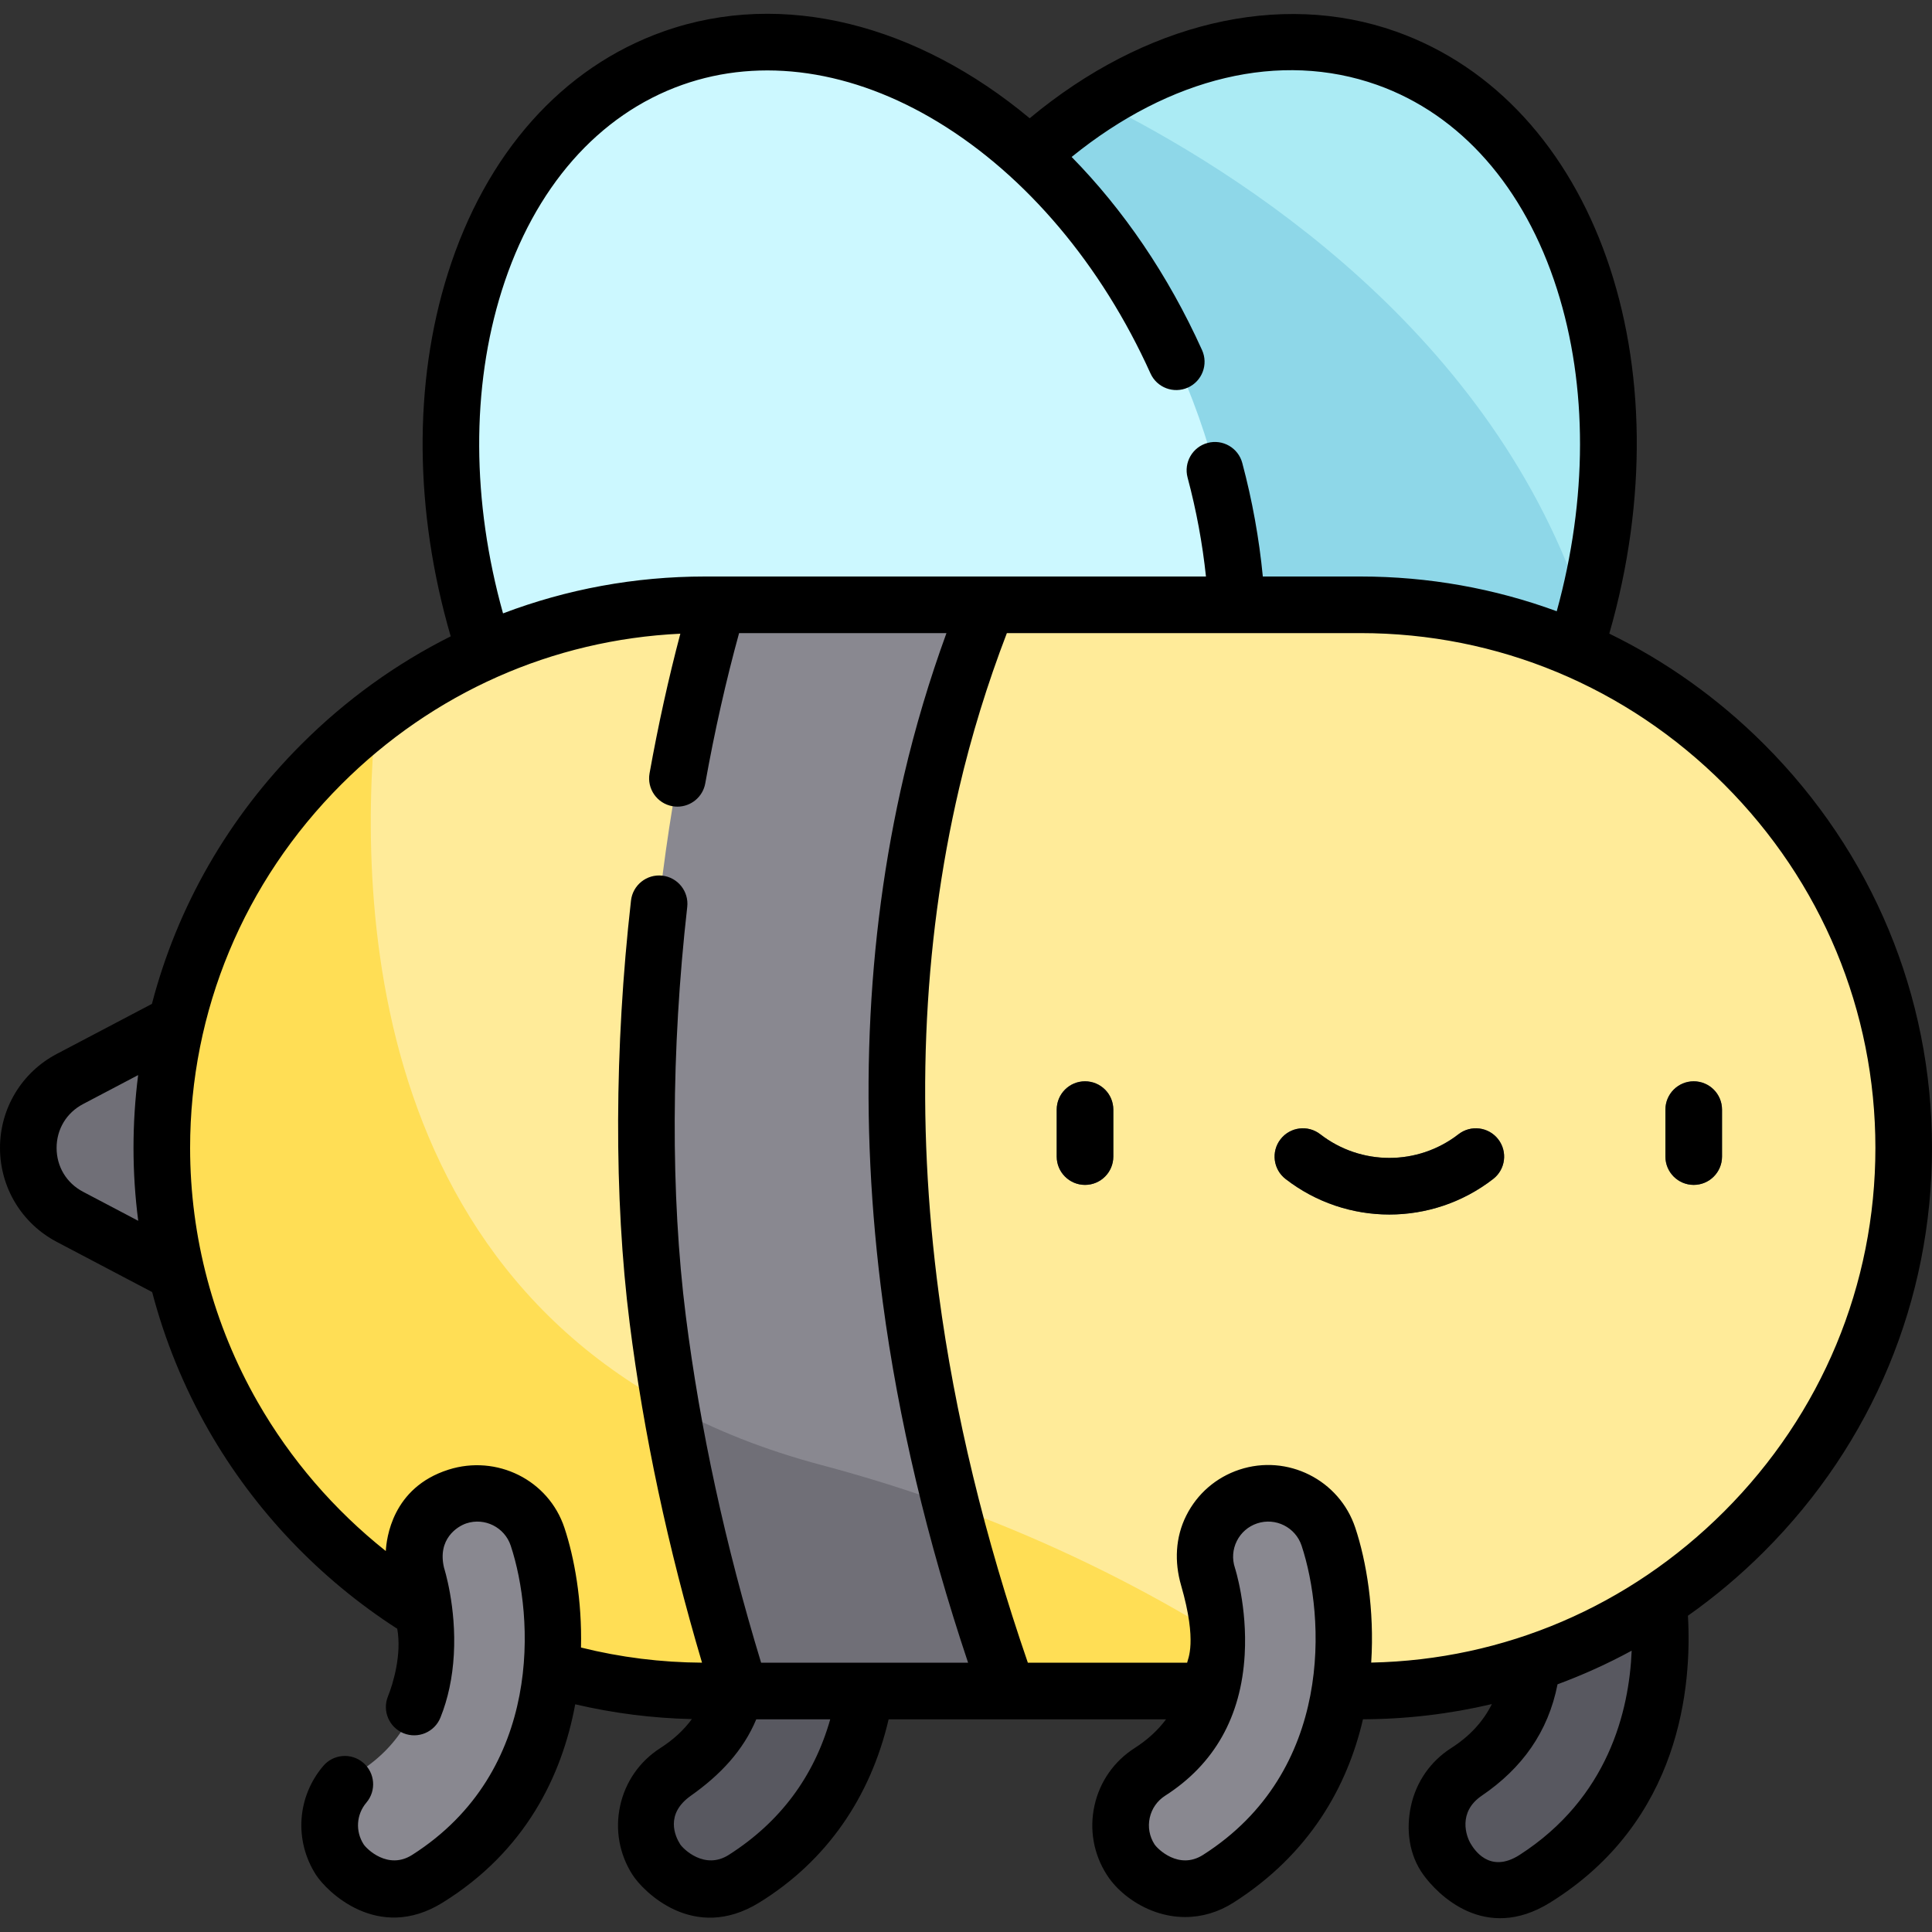 <?xml version="1.0" encoding="iso-8859-1"?>
<!-- Generator: Adobe Illustrator 19.0.0, SVG Export Plug-In . SVG Version: 6.00 Build 0)  -->
<svg version="1.1" id="Layer_1" xmlns="http://www.w3.org/2000/svg" xmlns:xlink="http://www.w3.org/1999/xlink" x="0px" y="0px"
	 viewBox="0 0 512 512" style="enable-background:new 0 0 512 512;" xml:space="preserve">
<rect x="0" y="0" width="512" height="512" fill="#333333" stroke="none"/>
<g id="bee">
	<g id="fill_22_">
		
			<ellipse transform="matrix(-0.943 -0.334 0.334 -0.943 577.454 386.505)" style="fill:#ABEBF4;" cx="321.97" cy="143.586" rx="99.506" ry="135.989"/>
		<path style="fill:#8ED7E8;" d="M291.425,27.053c-26.722,16.872-50.093,46.194-63.242,83.283
			c-25.096,70.787-3.451,143.058,48.346,161.422c51.797,18.363,114.131-24.135,139.227-94.922c1.666-4.699,3.124-9.397,4.383-14.093
			C396.005,87.992,328.161,45.311,291.425,27.053z"/>
		
			<ellipse transform="matrix(0.943 -0.334 0.334 0.943 -35.118 83.019)" style="fill:#CCF8FF;" cx="223.749" cy="143.586" rx="99.506" ry="135.989"/>
		<path style="fill:#706F77;" d="M70.165,349.637v-90.856L18.53,285.944c-14.707,7.736-14.707,28.795,0,36.531L70.165,349.637z"/>
		<path style="fill:#585860;" d="M173.938,492.797c-5.006-7.818-2.727-18.215,5.092-23.221c11.069-7.088,16.841-17.389,17.645-31.49
			c0.631-11.061-2.195-20.155-2.223-20.241c-2.925-8.811,1.846-18.325,10.657-21.251c8.809-2.925,18.325,1.847,21.25,10.658
			c6.812,20.521,9.538,65.968-29.2,90.637C187.162,504.255,177.148,497.809,173.938,492.797z"/>
		<path style="fill:#585860;" d="M383.527,492.797c-5.006-7.818-2.727-18.215,5.092-23.221c11.069-7.088,16.841-17.389,17.645-31.49
			c0.631-11.061-2.195-20.155-2.223-20.241c-2.925-8.811,1.846-18.325,10.657-21.251c8.81-2.925,18.325,1.847,21.25,10.658
			c6.812,20.521,9.538,65.968-29.201,90.637C396.751,504.255,386.736,497.809,383.527,492.797z"/>
		<path style="fill:#FFEB99;" d="M360.571,448.139H186.81c-79.161,0-143.929-64.768-143.929-143.929v0
			c0-79.161,64.768-143.929,143.929-143.929h173.761c79.161,0,143.929,64.768,143.929,143.929v0
			C504.5,383.371,439.732,448.139,360.571,448.139z"/>
		<path style="fill:#FFDE55;" d="M186.81,448.139h158.469c-32.995-23.658-75.163-45.976-127.548-59.876
			C98.712,356.681,94.374,244.113,99.624,189.889c-34.43,26.361-56.743,67.865-56.743,114.321v0
			C42.881,383.371,107.649,448.139,186.81,448.139z"/>
		<path style="fill:#898890;" d="M246.876,207.191c4.029-17.251,9.217-32.96,14.84-46.91h-71.521
			c-17.407,59.823-23.043,132.809-15.888,189.427c4.07,32.208,11.385,65.087,21.861,98.432h70.893
			c-12.579-35.479-21.182-70.24-25.67-103.974C235.009,296.188,236.854,250.103,246.876,207.191z"/>
		<path style="fill:#706F77;" d="M267.061,448.139c-5.861-16.531-10.861-32.913-14.981-49.101
			c-10.93-3.977-22.362-7.595-34.349-10.775c-15.113-4.01-28.374-9.325-40.004-15.661c4.276,24.849,10.435,50.053,18.441,75.538
			H267.061z"/>
		<path style="fill:#898890;" d="M90.043,492.797c-5.006-7.818-2.727-18.215,5.092-23.221c11.069-7.088,16.841-17.389,17.645-31.49
			c0.631-11.061-2.195-20.155-2.223-20.241c-2.925-8.811,1.846-18.325,10.657-21.251c8.809-2.925,18.325,1.847,21.25,10.658
			c6.812,20.521,9.538,65.968-29.2,90.637C103.267,504.255,93.253,497.809,90.043,492.797z"/>
		<path style="fill:#898890;" d="M299.632,492.797c-5.006-7.818-2.727-18.215,5.092-23.221c11.069-7.088,16.841-17.389,17.645-31.49
			c0.631-11.061-2.195-20.155-2.223-20.241c-2.925-8.811,1.846-18.325,10.657-21.251c8.809-2.925,18.325,1.847,21.25,10.658
			c6.812,20.521,9.538,65.968-29.2,90.637C312.856,504.255,302.841,497.809,299.632,492.797z"/>
		<path style="fill:#57565C;" d="M448.853,314.008c-4.143,0-7.5-3.358-7.5-7.5v-12.451c0-4.142,3.357-7.5,7.5-7.5s7.5,3.358,7.5,7.5
			v12.451C456.353,310.651,452.996,314.008,448.853,314.008z"/>
		<path style="fill:#57565C;" d="M287.54,314.008c-4.143,0-7.5-3.358-7.5-7.5v-12.451c0-4.142,3.357-7.5,7.5-7.5
			c4.143,0,7.5,3.358,7.5,7.5v12.451C295.04,310.651,291.682,314.008,287.54,314.008z"/>
		<path style="fill:#57565C;" d="M368.197,321.861c-9.707,0-19.414-3.141-27.514-9.424c-3.274-2.539-3.868-7.25-1.329-10.523
			c2.537-3.274,7.25-3.869,10.522-1.33c10.787,8.367,25.853,8.367,36.641,0c3.271-2.539,7.984-1.944,10.522,1.33
			c2.539,3.273,1.944,7.984-1.329,10.523C387.611,318.72,377.904,321.861,368.197,321.861z"/>
	</g>
	<g id="stroke_22_">
		<path d="M448.853,286.558c-4.143,0-7.5,3.358-7.5,7.5v12.451c0,4.142,3.357,7.5,7.5,7.5c4.142,0,7.5-3.358,7.5-7.5v-12.451
			C456.353,289.915,452.996,286.558,448.853,286.558z"/>
		<path d="M287.54,286.558c-4.143,0-7.5,3.358-7.5,7.5v12.451c0,4.142,3.357,7.5,7.5,7.5c4.143,0,7.5-3.358,7.5-7.5v-12.451
			C295.04,289.915,291.682,286.558,287.54,286.558z"/>
		<path d="M386.517,300.585c-10.787,8.367-25.853,8.367-36.641,0c-3.272-2.539-7.985-1.944-10.522,1.33
			c-2.539,3.273-1.945,7.984,1.329,10.523c8.1,6.283,17.806,9.424,27.513,9.424c9.707,0,19.414-3.141,27.514-9.424
			c3.273-2.538,3.868-7.25,1.329-10.523C394.501,298.641,389.788,298.046,386.517,300.585z"/>
		<path d="M512,304.209c0-40.289-15.795-78.272-44.476-106.953c-12.18-12.18-26.043-22.026-41.043-29.336
			c20.542-71.494-3.628-140.808-56.566-159.576c-30.744-10.9-66.667-2.288-97.038,22.993C243.244,6.665,207.623-2.935,175.803,8.345
			c-26.795,9.5-47.084,32.285-57.129,64.157c-9.177,29.12-8.871,63.018,0.769,96.133c-14.442,7.232-27.8,16.836-39.586,28.622
			c-19.394,19.394-32.886,43.045-39.597,68.782l-25.221,13.267C5.762,284.186,0,293.728,0,304.209
			c0,10.481,5.762,20.024,15.039,24.904l25.284,13.301c3.347,12.76,8.357,25.082,14.948,36.599
			c12.156,21.241,29.414,39.376,50.001,52.624c1.226,6.752-1.068,14.479-2.463,17.932c-1.551,3.841,0.305,8.212,4.146,9.763
			c3.84,1.551,8.212-0.305,9.763-4.146c2.01-4.976,3.205-10.586,3.551-16.673c0.726-12.73-2.561-22.9-2.593-23.032
			c-1.819-7.641,3.542-10.986,5.902-11.769c4.872-1.618,10.151,1.031,11.769,5.902c6.191,18.65,8.702,59.779-26.111,81.949
			c-6.417,4.084-12.098-1.595-12.876-2.811c-2.224-3.473-1.926-7.913,0.741-11.049c2.684-3.156,2.301-7.889-0.854-10.572
			c-3.155-2.683-7.888-2.3-10.572,0.854c-6.969,8.195-7.75,19.791-1.946,28.855c2.768,4.322,16.414,18.006,33.566,7.375
			c21.915-13.583,31.648-33.576,35.141-52.562c10.116,2.37,20.47,3.686,30.913,3.924c-2.161,2.94-4.935,5.488-8.36,7.681
			c-5.469,3.501-9.247,8.923-10.638,15.266c-1.391,6.343-0.229,12.847,3.273,18.315c2.767,4.322,16.172,18.088,33.566,7.375
			c17.928-11.042,29.511-28.025,34.305-48.577h31.543c0.008,0,0.017,0.002,0.025,0.002c0.015,0,0.031-0.002,0.046-0.002h41.899
			c-2.157,2.919-4.919,5.439-8.326,7.621c-5.469,3.501-9.247,8.923-10.638,15.266c-1.391,6.342-0.229,12.847,3.272,18.315
			c0,0,0,0,0,0.001c2.769,4.321,7.599,8.006,12.922,9.853c2.589,0.898,5.224,1.344,7.837,1.344c4.444,0,8.826-1.288,12.808-3.823
			c20.233-12.885,30.21-30.855,34.316-48.585c11.641-0.047,23.084-1.418,34.164-4.033c-2.346,4.703-5.899,8.532-10.787,11.661
			c-5.469,3.501-9.247,8.923-10.638,15.266s-0.538,13.059,3.273,18.315c3.66,5.049,16.218,18.138,33.565,7.375
			c34.846-21.62,37.591-57.727,36.548-76.032c7.133-5.03,13.892-10.713,20.2-17.021C496.205,382.482,512,344.498,512,304.209z
			 M132.979,77.011c8.596-27.274,25.585-46.64,47.836-54.528c21.009-7.449,45.115-3.926,67.874,9.92
			c23.255,14.147,43.214,37.783,56.198,66.554c1.703,3.775,6.145,5.453,9.921,3.751c3.775-1.704,5.455-6.146,3.751-9.921
			c-9.039-20.028-20.941-37.312-34.564-51.192c26.162-21.202,55.334-28.178,80.909-19.111c22.149,7.853,39.101,27.1,47.73,54.194
			c8.171,25.656,8.09,55.677-0.082,85.307c-16.453-6.044-33.986-9.204-51.982-9.204h-25.909
			c-0.968-10.027-2.783-20.117-5.445-30.089c-1.068-4.002-5.177-6.38-9.181-5.312c-4.002,1.068-6.38,5.179-5.312,9.181
			c2.323,8.699,3.949,17.486,4.869,26.22H186.81c-18.551,0-36.61,3.357-53.501,9.771C125.018,132.875,124.858,102.78,132.979,77.011
			z M22.022,315.838c-4.397-2.313-7.022-6.66-7.022-11.628c0-4.968,2.625-9.315,7.022-11.628l14.587-7.673
			c-0.811,6.355-1.229,12.798-1.229,19.302c0,6.472,0.423,12.924,1.252,19.313L22.022,315.838z M149.583,404.889
			c-4.225-12.722-17.957-19.472-30.731-15.413c-15.002,4.767-16.412,18.339-16.613,21.564
			c-13.675-10.869-25.258-24.294-33.949-39.479c-11.717-20.472-17.91-43.762-17.91-67.352c0-36.282,14.235-70.499,40.083-96.346
			c24.295-24.295,55.984-38.328,89.833-39.926c-3.126,11.824-5.865,24.225-8.158,37.009c-0.731,4.077,1.981,7.975,6.059,8.706
			c0.448,0.08,0.893,0.119,1.333,0.119c3.562,0,6.723-2.548,7.373-6.178c2.48-13.835,5.491-27.2,8.964-39.813h54.954
			c-4.496,12.34-8.275,24.977-11.247,37.705c-10.229,43.799-12.118,90.79-5.616,139.668c4.11,30.888,11.711,62.962,22.599,95.485
			h-54.852c-9.465-31.091-16.177-61.972-19.955-91.872c-4.054-32.072-3.92-70.573,0.375-108.412
			c0.467-4.116-2.491-7.831-6.606-8.298c-4.116-0.468-7.831,2.491-8.298,6.606c-4.426,38.992-4.552,78.762-0.352,111.985
			c3.707,29.332,10.155,59.554,19.175,89.978c-10.852-0.061-21.616-1.404-32.074-4.013
			C154.268,424.112,152.213,412.811,149.583,404.889z M193.131,491.563c-6.418,4.084-12.099-1.595-12.877-2.811
			c-1.341-2.094-4.07-7.99,2.821-12.861c7.822-5.529,13.878-11.962,17.343-20.253h19.602
			C215.699,470.858,206.695,482.925,193.131,491.563z M318.825,491.563c-6.417,4.088-12.1-1.596-12.877-2.811
			c-1.341-2.094-1.786-4.585-1.254-7.014c0.533-2.429,1.979-4.505,4.074-5.847c13.057-8.36,20.151-20.936,21.089-37.378
			c0.726-12.731-2.551-22.903-2.593-23.032c-0.784-2.36-0.602-4.884,0.513-7.107c1.115-2.223,3.029-3.879,5.39-4.662
			c4.867-1.619,10.15,1.029,11.768,5.903C351.127,428.265,353.638,469.393,318.825,491.563z M402.72,491.563
			c-8.127,5.236-12.227-1.795-12.877-2.811c-1.341-2.094-3.54-8.533,2.82-12.861c10.694-7.277,17.621-16.895,20.101-29.536
			c6.747-2.49,13.311-5.464,19.648-8.909C431.749,453.484,426.155,476.465,402.72,491.563z M363.384,440.604
			c0.904-14.072-1.304-26.958-4.212-35.716c-4.225-12.721-18.008-19.633-30.732-15.412c-6.163,2.046-11.16,6.37-14.071,12.174
			c-2.9,5.783-3.16,12.279-1.372,18.464c4.396,15.205,1.727,19.555,1.609,20.524h-42.214
			c-11.454-33.253-19.383-66.017-23.567-97.463c-6.262-47.074-4.461-92.252,5.355-134.279c3.25-13.917,7.505-27.722,12.652-41.116
			h93.74c36.282,0,70.498,14.235,96.346,40.083C482.765,233.711,497,267.928,497,304.21c0,36.282-14.235,70.499-40.083,96.346
			C431.738,425.734,398.618,439.888,363.384,440.604z"/>
	</g>
</g>
<g>
</g>
<g>
</g>
<g>
</g>
<g>
</g>
<g>
</g>
<g>
</g>
<g>
</g>
<g>
</g>
<g>
</g>
<g>
</g>
<g>
</g>
<g>
</g>
<g>
</g>
<g>
</g>
<g>
</g>
</svg>
